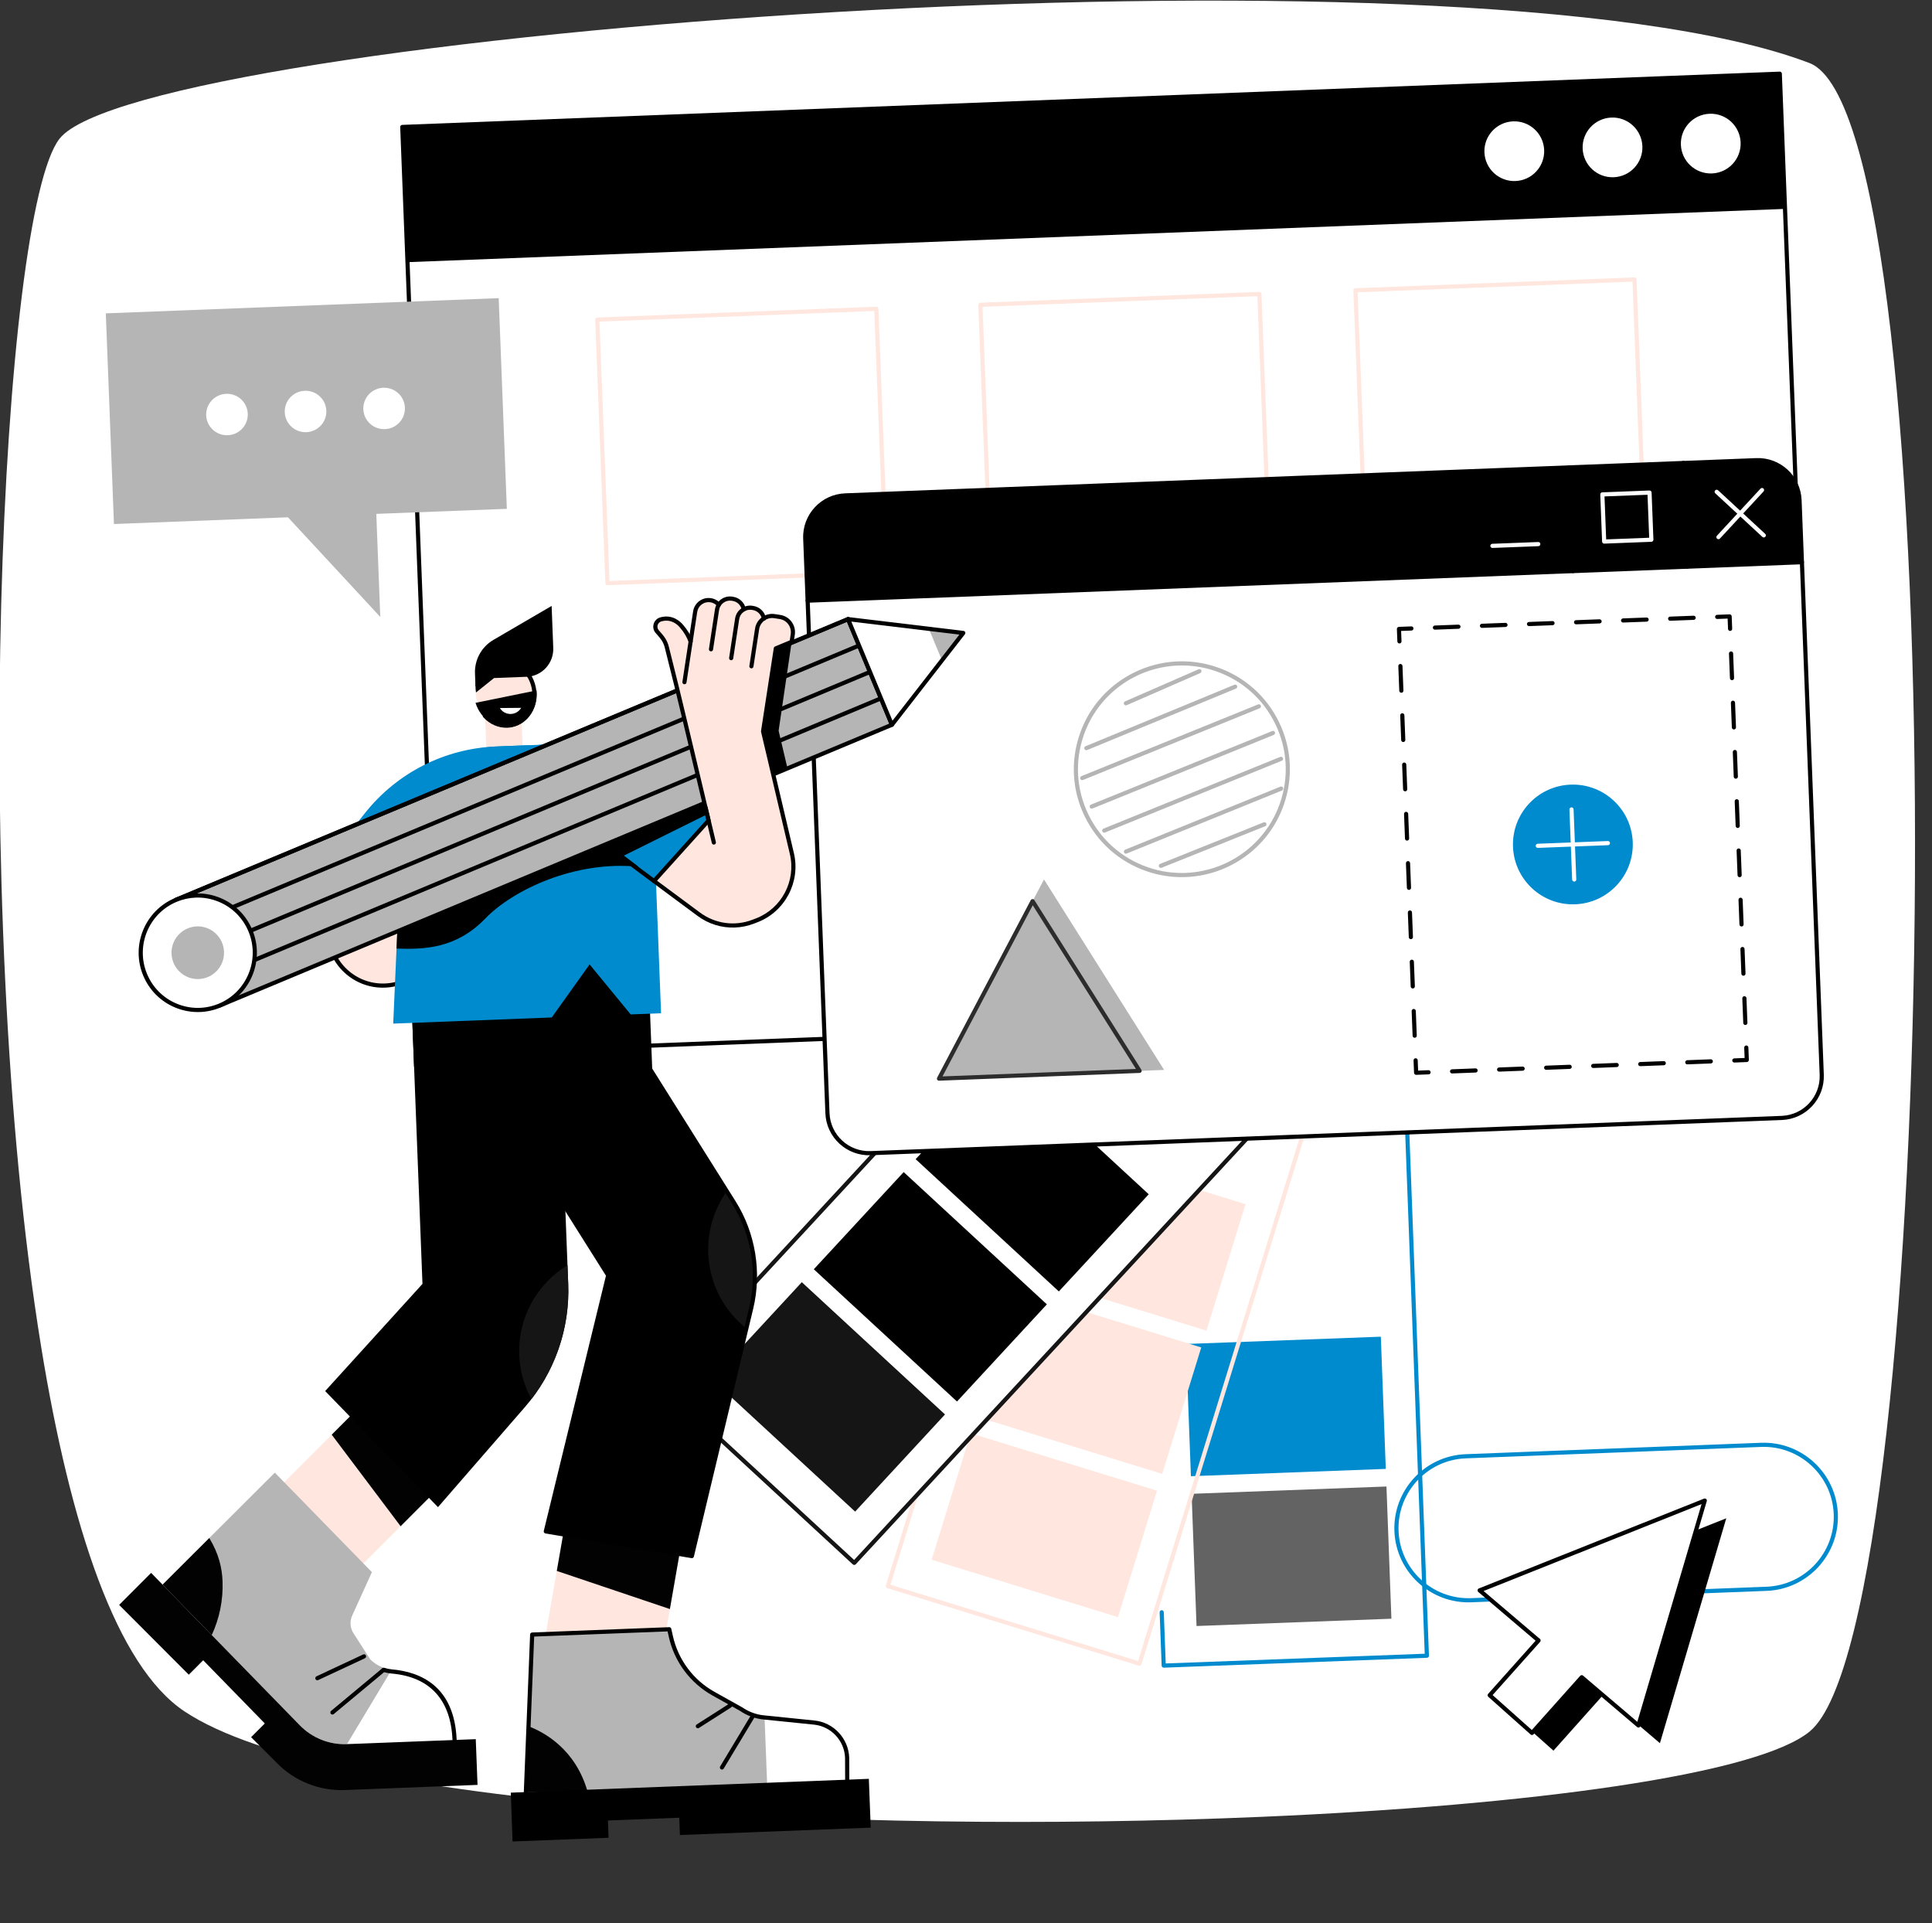 <svg width="427" height="425" viewBox="0 0 427 425" fill="none" xmlns="http://www.w3.org/2000/svg">
<rect x="0" y="0" width="427" height="425" fill="#333333" stroke="none"/>
<g clip-path="url(#clip0_2445_16366)">
<path d="M400.041 382.57C388.531 392.16 338.441 398.94 278.761 401.49C187.021 405.42 72.601 399.37 40.791 378.2C25.731 368.19 15.551 337.25 9.101 297.66C-6.929 199.16 0.221 47.13 13.161 30.65C31.311 7.56 323.301 -15.31 399.911 13.93C432.741 26.46 429.231 358.23 400.031 382.57H400.041Z" fill="white"/>
<path d="M373.314 247.44L375.204 241.883L377.358 247.44C377.358 247.44 381.657 248.14 381.712 248.531C381.757 248.913 377.595 250.095 377.595 250.095C377.595 250.095 375.85 255.488 375.204 254.27C374.568 253.051 373.95 250.35 373.95 250.35C373.95 250.35 368.533 249.268 368.533 248.731C368.533 248.158 373.314 247.449 373.314 247.449V247.44Z" fill="white"/>
<path d="M304.094 233.142L305.566 228.822L307.238 233.142C307.238 233.142 310.574 233.688 310.619 233.988C310.656 234.279 307.429 235.198 307.429 235.198C307.429 235.198 306.075 239.381 305.575 238.435C305.075 237.49 304.594 235.389 304.594 235.389C304.594 235.389 300.395 234.543 300.395 234.134C300.395 233.688 304.103 233.142 304.103 233.142H304.094Z" fill="white"/>
<g clip-path="url(#clip1_2445_16366)">
<path d="M309.72 215.571C309.467 215.581 309.253 215.383 309.243 215.13L308.968 207.797L293.434 208.379C293.18 208.389 292.967 208.191 292.959 207.938C292.949 207.685 293.147 207.473 293.4 207.464L309.392 206.864C309.514 206.859 309.633 206.903 309.721 206.987C309.81 207.068 309.862 207.185 309.866 207.305L310.159 215.097C310.169 215.35 309.971 215.561 309.718 215.571L309.72 215.571Z" fill="#955B50"/>
<path d="M315.376 366.345L257.215 368.527C256.962 368.537 256.748 368.339 256.74 368.086L256.297 356.302C256.287 356.049 256.485 355.837 256.739 355.828C256.992 355.818 257.205 356.015 257.215 356.268L257.641 367.594L314.884 365.446L310.485 248.212C310.475 247.959 310.673 247.747 310.926 247.738C311.18 247.728 311.393 247.925 311.403 248.178L315.818 365.871C315.827 366.124 315.63 366.335 315.376 366.345Z" fill="#008BCE"/>
<path d="M264.452 359.322L307.521 357.71L306.428 328.493L263.359 330.106L264.452 359.322Z" fill="#636363"/>
<path d="M263.208 326.215L306.277 324.603L305.184 295.386L262.115 296.998L263.208 326.215Z" fill="#008BCE"/>
<path d="M261.964 293.11L305.033 291.498L303.94 262.281L260.87 263.894L261.964 293.11Z" fill="white"/>
<path d="M295.168 227.87C295.118 227.872 295.066 227.865 295.015 227.851C294.773 227.777 294.637 227.52 294.712 227.279L298.097 216.319L282.173 211.411C281.931 211.337 281.795 211.081 281.87 210.839C281.944 210.597 282.201 210.46 282.443 210.536L298.805 215.579C298.92 215.614 299.019 215.695 299.075 215.803C299.132 215.911 299.145 216.035 299.108 216.153L295.588 227.55C295.529 227.742 295.357 227.867 295.168 227.874L295.168 227.87Z" fill="#955B50"/>
<path d="M241.155 205.55C241.105 205.552 241.053 205.545 241.002 205.531C240.76 205.457 240.623 205.2 240.699 204.958L242.618 198.746C242.692 198.504 242.948 198.367 243.191 198.443L245.885 199.274C246.127 199.348 246.264 199.604 246.188 199.846C246.112 200.088 245.855 200.225 245.615 200.149L243.359 199.455L241.575 205.228C241.516 205.419 241.344 205.544 241.155 205.552L241.155 205.55Z" fill="#955B50"/>
<path d="M251.859 368.103C251.809 368.105 251.757 368.098 251.706 368.084L196.091 350.947C195.975 350.912 195.878 350.831 195.82 350.723C195.762 350.615 195.751 350.491 195.788 350.373L203.108 326.67C203.181 326.428 203.438 326.292 203.68 326.368C203.922 326.441 204.057 326.698 203.983 326.94L196.798 350.205L251.536 367.072L290.918 239.555C290.991 239.313 291.248 239.177 291.49 239.253C291.732 239.326 291.869 239.583 291.793 239.825L252.277 367.779C252.218 367.97 252.046 368.096 251.857 368.103L251.859 368.103Z" fill="#FFE6DE"/>
<path d="M205.906 344.672L247.092 357.358L255.715 329.419L214.529 316.732L205.906 344.672Z" fill="#FFE6DE"/>
<path d="M215.686 313.015L256.871 325.702L265.494 297.763L224.308 285.076L215.686 313.015Z" fill="#FFE6DE"/>
<path d="M225.465 281.361L266.65 294.048L275.273 266.108L234.088 253.422L225.465 281.361Z" fill="#FFE6DE"/>
<path d="M188.797 345.37L296.626 228.849L253.891 189.383L146.061 305.903L188.797 345.37Z" fill="white"/>
<path d="M188.814 345.826C188.698 345.83 188.578 345.789 188.485 345.706L145.75 306.239C145.661 306.158 145.607 306.041 145.602 305.921C145.598 305.8 145.641 305.68 145.725 305.592L227.712 216.996C227.884 216.81 228.175 216.799 228.36 216.971C228.546 217.142 228.557 217.433 228.385 217.618L146.709 305.878L188.772 344.722L285.505 240.193C285.676 240.008 285.967 239.996 286.153 240.168C286.338 240.339 286.349 240.63 286.178 240.815L189.135 345.681C189.049 345.773 188.933 345.823 188.816 345.828L188.814 345.826Z" fill="#151515"/>
<path d="M177.211 283.341L157.348 304.814L188.996 334.041L208.86 312.568L177.211 283.341Z" fill="#151515"/>
<path d="M199.725 259.011L179.861 280.484L211.51 309.711L231.373 288.238L199.725 259.011Z" fill="black"/>
<path d="M222.237 234.686L202.373 256.159L234.021 285.386L253.885 263.913L222.237 234.686Z" fill="black"/>
<path d="M363.516 120.463L301.847 122.847C301.594 122.857 301.38 122.659 301.371 122.406L299.119 64.168C299.11 63.915 299.307 63.702 299.561 63.692L361.229 61.308C361.482 61.298 361.696 61.496 361.706 61.749L363.957 119.987C363.967 120.24 363.769 120.453 363.516 120.463ZM302.269 121.912L363.021 119.564L360.805 62.243L300.053 64.592L302.269 121.914L302.269 121.912Z" fill="#FFE6DE"/>
<path d="M280.611 123.668L218.943 126.052C218.69 126.062 218.476 125.864 218.466 125.611L216.215 67.374C216.205 67.121 216.403 66.907 216.656 66.897L278.325 64.513C278.578 64.504 278.791 64.701 278.801 64.954L281.053 123.192C281.062 123.445 280.865 123.658 280.611 123.668ZM219.364 125.117L280.117 122.769L277.901 65.448L217.149 67.797L219.364 125.119L219.364 125.117Z" fill="#FFE6DE"/>
<path d="M195.949 126.941L134.281 129.325C134.028 129.334 133.814 129.137 133.804 128.884L131.553 70.646C131.543 70.393 131.741 70.18 131.994 70.17L193.662 67.786C193.916 67.776 194.129 67.974 194.139 68.227L196.39 126.464C196.4 126.718 196.203 126.931 195.949 126.941ZM134.702 128.39L195.455 126.041L193.239 68.721L132.486 71.069L134.702 128.392L134.702 128.39Z" fill="#FFE6DE"/>
<path d="M393.36 16.288L88.91 28.057L90.065 57.932L394.515 46.163L393.36 16.288Z" fill="black"/>
<path d="M378.356 38.328C382.002 38.187 384.844 35.12 384.703 31.478C384.562 27.836 381.492 24.998 377.846 25.139C374.2 25.28 371.358 28.347 371.499 31.989C371.64 35.631 374.71 38.469 378.356 38.328Z" fill="white"/>
<path d="M356.645 39.168C360.291 39.027 363.133 35.96 362.992 32.318C362.851 28.676 359.781 25.838 356.135 25.979C352.489 26.12 349.647 29.187 349.788 32.829C349.929 36.471 352.999 39.309 356.645 39.168Z" fill="white"/>
<path d="M334.936 40.006C338.582 39.865 341.424 36.799 341.283 33.157C341.142 29.515 338.072 26.677 334.426 26.818C330.78 26.959 327.938 30.026 328.079 33.667C328.22 37.309 331.29 40.147 334.936 40.006Z" fill="white"/>
<path d="M401.296 221.563L96.846 233.332C96.592 233.342 96.379 233.144 96.369 232.891L88.451 28.075C88.442 27.822 88.639 27.608 88.892 27.599L393.343 15.829C393.596 15.819 393.809 16.017 393.819 16.27L401.737 221.089C401.747 221.342 401.549 221.555 401.296 221.565L401.296 221.563ZM97.267 232.399L400.801 220.666L392.919 16.762L89.385 28.496L97.267 232.397L97.267 232.399Z" fill="black"/>
<path d="M390.452 351.557L325.193 354.079C316.161 354.429 308.532 347.371 308.183 338.349C307.835 329.328 314.898 321.702 323.928 321.353L389.187 318.831C398.219 318.481 405.848 325.539 406.196 334.56C406.545 343.582 399.482 351.208 390.452 351.557ZM323.963 322.268C315.438 322.598 308.77 329.796 309.099 338.314C309.428 346.832 316.633 353.494 325.158 353.164L390.417 350.642C398.942 350.312 405.61 343.114 405.281 334.596C404.951 326.078 397.747 319.416 389.222 319.746L323.963 322.268Z" fill="#008BCE"/>
<path d="M366.867 385.211L381.53 335.514L331.768 355.355L366.867 385.211Z" fill="black"/>
<path d="M344.804 366.417L333.988 378.535L343.336 386.865L354.152 374.747L344.804 366.417Z" fill="black"/>
<path d="M362.117 381.299L376.782 331.6L327.02 351.443L362.117 381.299Z" fill="white"/>
<path d="M362.135 381.757C362.021 381.761 361.909 381.724 361.821 381.648L326.722 351.793C326.599 351.69 326.541 351.528 326.566 351.371C326.593 351.212 326.698 351.079 326.848 351.019L376.612 331.176C376.774 331.112 376.961 331.144 377.09 331.264C377.219 331.381 377.27 331.564 377.22 331.733L362.555 381.431C362.511 381.58 362.395 381.697 362.247 381.74C362.21 381.752 362.172 381.757 362.133 381.759L362.135 381.757ZM327.895 351.588L361.876 380.493L376.074 332.377L327.893 351.588L327.895 351.588Z" fill="black"/>
<path d="M340.811 361.668L329.24 374.627L338.587 382.958L350.158 369.999L340.811 361.668Z" fill="white"/>
<path d="M338.606 383.407C338.492 383.411 338.376 383.374 338.283 383.29L328.935 374.961C328.844 374.88 328.79 374.767 328.783 374.645C328.777 374.523 328.818 374.405 328.9 374.314L339.702 362.216C339.872 362.029 340.16 362.011 340.35 362.178C340.539 362.346 340.555 362.636 340.387 362.825L329.889 374.582L338.553 382.301L349.242 370.33C349.412 370.142 349.702 370.125 349.89 370.292C350.079 370.46 350.095 370.75 349.927 370.939L338.933 383.253C338.847 383.35 338.729 383.4 338.608 383.405L338.606 383.407Z" fill="black"/>
<path d="M385.956 101.775L189.025 109.388C182.723 109.632 177.813 114.933 178.056 121.229L182.794 243.786C183.037 250.082 188.343 254.988 194.644 254.745L391.576 247.132C397.877 246.888 402.788 241.587 402.544 235.291L397.807 112.734C397.563 106.438 392.258 101.532 385.956 101.775Z" fill="white"/>
<path d="M187.6 109.443L387.383 101.72C392.893 101.507 397.539 105.804 397.752 111.308L398.251 124.237L178.501 132.732L178.001 119.803C177.788 114.299 182.089 109.656 187.598 109.443L187.6 109.443Z" fill="black"/>
<path d="M393.813 247.503L192.443 255.287C187.123 255.493 182.628 251.336 182.422 246.02L177.513 119.031C177.308 113.715 181.469 109.223 186.789 109.018L388.159 101.233C393.479 101.028 397.974 105.184 398.18 110.501L403.089 237.49C403.294 242.806 399.134 247.297 393.813 247.503ZM186.824 109.933C182.009 110.119 178.243 114.184 178.429 118.995L183.338 245.985C183.524 250.796 187.592 254.558 192.408 254.372L393.778 246.588C398.594 246.402 402.359 242.337 402.173 237.525L397.264 110.536C397.078 105.724 393.01 101.962 388.194 102.148L186.824 109.933Z" fill="black"/>
<path d="M398.271 124.696L178.518 133.191C178.264 133.201 178.051 133.004 178.041 132.751C178.031 132.497 178.229 132.284 178.482 132.274L398.233 123.779C398.487 123.77 398.7 123.967 398.71 124.22C398.72 124.473 398.522 124.687 398.269 124.696L398.271 124.696Z" fill="black"/>
<path d="M372.919 125.677C372.665 125.687 372.452 125.489 372.442 125.236L371.557 102.333C371.547 102.079 371.745 101.866 371.998 101.856C372.251 101.846 372.465 102.044 372.475 102.297L373.36 125.2C373.37 125.454 373.172 125.667 372.919 125.677Z" fill="black"/>
<path d="M347.663 126.652C347.41 126.662 347.196 126.465 347.186 126.211L346.301 103.308C346.291 103.055 346.489 102.842 346.742 102.832C346.996 102.822 347.209 103.02 347.219 103.273L348.104 126.176C348.114 126.429 347.916 126.643 347.663 126.652Z" fill="black"/>
<path d="M340.004 120.694L329.862 121.086C329.608 121.096 329.395 120.898 329.385 120.645C329.375 120.392 329.573 120.179 329.826 120.169L339.969 119.777C340.222 119.767 340.436 119.964 340.446 120.218C340.455 120.471 340.258 120.684 340.004 120.694Z" fill="white"/>
<path d="M389.84 118.768C389.724 118.773 389.604 118.731 389.511 118.646L379.1 109.015C378.914 108.844 378.903 108.553 379.075 108.368C379.246 108.183 379.537 108.171 379.723 108.343L390.134 117.973C390.32 118.145 390.331 118.435 390.159 118.621C390.073 118.713 389.957 118.764 389.84 118.768Z" fill="white"/>
<path d="M379.816 119.156C379.7 119.16 379.58 119.119 379.487 119.033C379.301 118.862 379.29 118.571 379.462 118.386L389.099 107.98C389.271 107.795 389.561 107.784 389.747 107.955C389.932 108.127 389.944 108.417 389.772 108.603L380.135 119.008C380.049 119.101 379.932 119.151 379.816 119.156Z" fill="white"/>
<path d="M364.988 119.728L354.563 120.131C354.31 120.141 354.096 119.943 354.086 119.69L353.684 109.274C353.674 109.021 353.872 108.807 354.125 108.798L364.55 108.395C364.803 108.385 365.017 108.582 365.027 108.836L365.429 119.252C365.439 119.505 365.242 119.718 364.988 119.728ZM354.987 119.198L364.494 118.831L364.127 109.332L354.619 109.699L354.987 119.198Z" fill="white"/>
<path d="M309.315 142.194C309.062 142.203 308.849 142.006 308.839 141.753L308.733 139.005C308.728 138.883 308.771 138.765 308.855 138.677C308.939 138.588 309.053 138.534 309.174 138.529L311.923 138.423C312.177 138.417 312.39 138.613 312.398 138.866C312.408 139.119 312.21 139.33 311.957 139.34L309.666 139.429L309.755 141.715C309.764 141.968 309.567 142.182 309.313 142.192L309.315 142.194Z" fill="black"/>
<path d="M312.683 229.327C312.43 229.337 312.217 229.14 312.207 228.887L311.996 223.44C311.986 223.187 312.184 222.973 312.437 222.963C312.691 222.954 312.904 223.151 312.914 223.404L313.125 228.851C313.134 229.104 312.937 229.318 312.683 229.327ZM312.262 218.436C312.009 218.446 311.796 218.248 311.786 217.995L311.575 212.548C311.565 212.295 311.763 212.082 312.016 212.072C312.27 212.062 312.483 212.26 312.493 212.513L312.704 217.96C312.713 218.213 312.516 218.426 312.262 218.436ZM311.841 207.544C311.588 207.554 311.374 207.357 311.365 207.104L311.154 201.659C311.144 201.406 311.342 201.192 311.595 201.183C311.849 201.173 312.062 201.37 312.072 201.624L312.283 207.068C312.292 207.321 312.095 207.535 311.841 207.544ZM311.42 196.653C311.167 196.663 310.953 196.465 310.944 196.212L310.733 190.765C310.723 190.512 310.921 190.299 311.174 190.289C311.428 190.279 311.641 190.477 311.651 190.73L311.862 196.177C311.871 196.43 311.674 196.643 311.42 196.653ZM310.999 185.762C310.746 185.771 310.532 185.574 310.523 185.321L310.312 179.874C310.302 179.621 310.5 179.408 310.753 179.398C311.007 179.388 311.22 179.585 311.23 179.839L311.441 185.285C311.45 185.538 311.253 185.752 310.999 185.762ZM310.578 174.87C310.325 174.88 310.111 174.683 310.102 174.429L309.891 168.983C309.881 168.729 310.079 168.516 310.332 168.506C310.586 168.497 310.799 168.694 310.809 168.947L311.02 174.394C311.029 174.647 310.832 174.86 310.578 174.87ZM310.157 163.979C309.904 163.989 309.69 163.791 309.681 163.538L309.47 158.091C309.46 157.838 309.658 157.625 309.911 157.615C310.165 157.605 310.378 157.803 310.388 158.056L310.598 163.502C310.608 163.756 310.411 163.969 310.157 163.979ZM309.736 153.087C309.483 153.097 309.269 152.9 309.26 152.647L309.049 147.2C309.039 146.947 309.237 146.733 309.49 146.723C309.744 146.714 309.957 146.911 309.967 147.164L310.177 152.611C310.187 152.864 309.99 153.078 309.736 153.087Z" fill="black"/>
<path d="M315.751 237.414L313.001 237.521C312.748 237.53 312.534 237.333 312.524 237.08L312.418 234.333C312.408 234.079 312.606 233.866 312.859 233.856C313.113 233.846 313.326 234.044 313.336 234.297L313.425 236.586L315.715 236.497C315.968 236.487 316.182 236.685 316.192 236.938C316.202 237.191 316.004 237.405 315.751 237.414Z" fill="black"/>
<path d="M378.132 235.003L372.934 235.204C372.681 235.214 372.467 235.017 372.458 234.763C372.448 234.51 372.645 234.297 372.899 234.287L378.097 234.086C378.35 234.076 378.564 234.274 378.573 234.527C378.583 234.78 378.386 234.993 378.132 235.003ZM367.736 235.405L362.538 235.606C362.285 235.616 362.071 235.418 362.061 235.165C362.052 234.912 362.249 234.699 362.503 234.689L367.701 234.488C367.954 234.478 368.168 234.676 368.177 234.929C368.187 235.182 367.99 235.395 367.736 235.405ZM357.338 235.807L352.14 236.008C351.887 236.018 351.673 235.82 351.663 235.567C351.653 235.314 351.851 235.101 352.105 235.091L357.303 234.89C357.556 234.88 357.769 235.078 357.779 235.331C357.789 235.584 357.591 235.797 357.338 235.807ZM346.94 236.209L341.742 236.41C341.488 236.42 341.275 236.222 341.265 235.969C341.255 235.716 341.453 235.503 341.706 235.493L346.904 235.292C347.158 235.282 347.371 235.48 347.381 235.733C347.391 235.986 347.193 236.199 346.94 236.209ZM336.544 236.611L331.346 236.812C331.092 236.822 330.879 236.624 330.869 236.371C330.859 236.118 331.057 235.905 331.31 235.895L336.508 235.694C336.762 235.684 336.975 235.882 336.985 236.135C336.995 236.388 336.797 236.601 336.544 236.611ZM326.146 237.013L320.948 237.214C320.694 237.224 320.481 237.026 320.471 236.773C320.461 236.52 320.659 236.307 320.912 236.297L326.11 236.096C326.363 236.086 326.577 236.283 326.587 236.537C326.597 236.79 326.399 237.003 326.146 237.013Z" fill="black"/>
<path d="M386.081 234.696L383.331 234.802C383.078 234.812 382.864 234.614 382.854 234.361C382.845 234.108 383.042 233.895 383.296 233.885L385.586 233.796L385.498 231.508C385.488 231.254 385.686 231.041 385.939 231.031C386.192 231.021 386.406 231.219 386.416 231.472L386.522 234.219C386.532 234.472 386.334 234.686 386.081 234.696Z" fill="black"/>
<path d="M385.764 226.506C385.51 226.516 385.297 226.318 385.287 226.065L385.076 220.623C385.067 220.369 385.264 220.156 385.518 220.146C385.771 220.137 385.985 220.334 385.994 220.587L386.205 226.03C386.215 226.283 386.017 226.496 385.764 226.506ZM385.343 215.621C385.089 215.631 384.876 215.433 384.866 215.18L384.656 209.737C384.646 209.484 384.844 209.271 385.097 209.261C385.35 209.251 385.564 209.449 385.574 209.702L385.784 215.145C385.794 215.398 385.596 215.611 385.343 215.621ZM384.922 204.736C384.669 204.745 384.455 204.548 384.445 204.295L384.235 198.852C384.225 198.599 384.423 198.386 384.676 198.376C384.929 198.366 385.143 198.564 385.153 198.817L385.363 204.259C385.373 204.513 385.175 204.726 384.922 204.736ZM384.501 193.85C384.248 193.86 384.034 193.663 384.024 193.41L383.814 187.967C383.804 187.714 384.002 187.501 384.255 187.491C384.509 187.481 384.722 187.678 384.732 187.932L384.942 193.374C384.952 193.627 384.755 193.841 384.501 193.85ZM384.08 182.965C383.827 182.975 383.613 182.778 383.604 182.524L383.393 177.082C383.384 176.829 383.581 176.615 383.835 176.606C384.088 176.596 384.301 176.793 384.311 177.046L384.522 182.489C384.531 182.742 384.334 182.955 384.08 182.965ZM383.66 172.082C383.406 172.092 383.193 171.894 383.183 171.641L382.973 166.199C382.963 165.946 383.16 165.732 383.414 165.722C383.667 165.713 383.881 165.91 383.89 166.163L384.101 171.606C384.111 171.859 383.913 172.072 383.66 172.082ZM383.239 161.197C382.986 161.207 382.772 161.009 382.762 160.756L382.552 155.313C382.542 155.06 382.74 154.847 382.993 154.837C383.246 154.827 383.46 155.025 383.47 155.278L383.68 160.721C383.69 160.974 383.492 161.187 383.239 161.197ZM382.818 150.312C382.565 150.322 382.351 150.124 382.341 149.871L382.131 144.428C382.121 144.175 382.319 143.962 382.572 143.952C382.826 143.942 383.039 144.14 383.049 144.393L383.259 149.835C383.269 150.089 383.071 150.302 382.818 150.312Z" fill="black"/>
<path d="M382.397 139.426C382.144 139.436 381.93 139.239 381.92 138.985L381.832 136.695L379.539 136.783C379.286 136.793 379.074 136.593 379.065 136.34C379.055 136.087 379.252 135.876 379.506 135.866L382.255 135.76C382.509 135.752 382.72 135.95 382.73 136.203L382.836 138.95C382.846 139.203 382.648 139.416 382.395 139.426L382.397 139.426Z" fill="black"/>
<path d="M374.343 136.98L369.145 137.177C368.891 137.187 368.68 136.99 368.67 136.736C368.66 136.483 368.858 136.272 369.111 136.262L374.309 136.065C374.563 136.056 374.774 136.253 374.784 136.506C374.794 136.759 374.596 136.971 374.343 136.98ZM363.944 137.374L358.746 137.571C358.493 137.581 358.281 137.383 358.271 137.13C358.262 136.877 358.459 136.666 358.713 136.656L363.911 136.459C364.164 136.449 364.376 136.647 364.386 136.9C364.395 137.153 364.198 137.364 363.944 137.374ZM353.548 137.768L348.35 137.965C348.096 137.974 347.885 137.777 347.875 137.524C347.865 137.27 348.063 137.059 348.316 137.049L353.515 136.853C353.768 136.843 353.979 137.04 353.989 137.293C353.999 137.547 353.801 137.758 353.548 137.768ZM343.149 138.161L337.951 138.358C337.698 138.368 337.486 138.17 337.477 137.917C337.467 137.664 337.665 137.453 337.918 137.443L343.116 137.246C343.369 137.236 343.581 137.434 343.591 137.687C343.6 137.94 343.403 138.152 343.149 138.161ZM332.753 138.555L327.555 138.752C327.301 138.762 327.09 138.564 327.08 138.311C327.07 138.058 327.268 137.846 327.521 137.837L332.72 137.64C332.973 137.63 333.185 137.828 333.194 138.081C333.204 138.334 333.006 138.545 332.753 138.555ZM322.355 138.949L317.156 139.145C316.903 139.155 316.691 138.958 316.682 138.705C316.672 138.451 316.87 138.24 317.123 138.23L322.321 138.034C322.575 138.024 322.786 138.221 322.796 138.474C322.806 138.728 322.608 138.939 322.355 138.949Z" fill="black"/>
<path d="M348.138 199.834C355.446 199.551 361.142 193.403 360.86 186.101C360.577 178.799 354.424 173.108 347.116 173.391C339.807 173.673 334.112 179.822 334.394 187.124C334.676 194.426 340.83 200.117 348.138 199.834Z" fill="#008BCE"/>
<path d="M347.943 194.817C347.689 194.826 347.476 194.629 347.466 194.376L346.867 178.886C346.858 178.633 347.055 178.42 347.309 178.41C347.562 178.4 347.775 178.598 347.785 178.851L348.384 194.34C348.394 194.593 348.196 194.807 347.943 194.817Z" fill="white"/>
<path d="M355.394 186.772L339.893 187.371C339.639 187.381 339.426 187.183 339.416 186.93C339.406 186.677 339.604 186.464 339.857 186.454L355.358 185.855C355.611 185.845 355.825 186.042 355.835 186.296C355.845 186.549 355.647 186.762 355.394 186.772Z" fill="white"/>
<path d="M245.016 212.924C244.459 211.744 243.721 210.682 242.845 209.764L244.732 206.863L240.079 203.836L238.192 206.738C236.998 206.308 235.729 206.066 234.423 206.035L233.706 202.651L228.276 203.8L228.994 207.185C227.813 207.741 226.752 208.479 225.835 209.354L222.934 207.467L219.908 212.118L222.81 214.005C222.382 215.198 222.138 216.468 222.109 217.772L218.724 218.489L219.74 223.795L223.261 223.204C223.818 224.383 224.556 225.446 225.432 226.363L223.545 229.265L228.201 232.291L230.087 229.39C231.281 229.82 232.551 230.062 233.856 230.092L234.573 233.477L240.003 232.327L239.286 228.943C240.466 228.386 241.528 227.649 242.444 226.774L245.346 228.661L248.371 224.01L245.469 222.123C245.897 220.93 246.142 219.659 246.17 218.355L249.556 217.638L248.403 212.209L245.018 212.926L245.016 212.924ZM240.984 216.613C241.786 220.393 239.371 224.108 235.59 224.909C231.808 225.71 228.092 223.293 227.291 219.513C226.489 215.733 228.904 212.017 232.685 211.217C236.467 210.416 240.183 212.832 240.984 216.613Z" fill="white"/>
<path d="M257.284 236.434L207.528 238.358L228.216 199.135L229.713 196.294L230.742 194.345L257.284 236.434Z" fill="#B5B5B5"/>
<path d="M251.888 237.1L207.546 238.815C207.382 238.821 207.227 238.74 207.14 238.602C207.054 238.464 207.047 238.289 207.122 238.143L227.81 198.92C227.963 198.63 228.429 198.612 228.604 198.89L252.258 236.398C252.344 236.536 252.351 236.711 252.276 236.857C252.2 237.001 252.052 237.094 251.888 237.1ZM208.306 237.869L251.059 236.216L228.251 200.05L208.306 237.869Z" fill="#2C2C2C"/>
<path d="M262.1 193.816C259.211 193.928 256.257 193.514 253.364 192.508C247.343 190.416 242.497 186.108 239.719 180.374C236.942 174.64 236.567 168.171 238.662 162.155C242.986 149.738 256.618 143.147 269.048 147.465C275.069 149.557 279.915 153.867 282.692 159.599C285.47 165.333 285.845 171.802 283.75 177.818C280.433 187.347 271.632 193.446 262.1 193.814L262.1 193.816ZM260.347 147.074C251.181 147.428 242.72 153.291 239.528 162.456C237.514 168.24 237.875 174.463 240.546 179.974C243.216 185.486 247.877 189.63 253.666 191.642C265.621 195.796 278.726 189.458 282.884 177.517C284.898 171.733 284.537 165.51 281.866 159.999C279.196 154.485 274.535 150.343 268.746 148.331C265.968 147.366 263.124 146.966 260.347 147.074Z" fill="#B5B5B5"/>
<path d="M248.851 155.873C248.668 155.88 248.491 155.776 248.414 155.599C248.311 155.366 248.417 155.096 248.65 154.995L264.902 147.898C265.133 147.797 265.406 147.901 265.506 148.134C265.609 148.367 265.503 148.637 265.269 148.738L249.018 155.835C248.964 155.858 248.907 155.87 248.851 155.873Z" fill="#B5B5B5"/>
<path d="M240.115 165.784C239.928 165.791 239.75 165.683 239.674 165.501C239.578 165.268 239.688 165 239.923 164.904L272.817 151.318C273.05 151.221 273.319 151.331 273.415 151.567C273.511 151.8 273.401 152.068 273.166 152.164L240.272 165.751C240.221 165.771 240.167 165.784 240.115 165.786L240.115 165.784Z" fill="#B5B5B5"/>
<path d="M239.21 172.393C239.023 172.4 238.842 172.291 238.766 172.107C238.672 171.874 238.784 171.605 239.02 171.509L278.063 155.663C278.299 155.567 278.565 155.681 278.662 155.916C278.756 156.15 278.644 156.418 278.408 156.514L239.365 172.36C239.313 172.381 239.262 172.391 239.21 172.393Z" fill="#B5B5B5"/>
<path d="M241.308 178.692C241.121 178.699 240.94 178.59 240.865 178.406C240.77 178.173 240.883 177.904 241.118 177.808L281.173 161.551C281.407 161.455 281.675 161.569 281.772 161.804C281.866 162.038 281.754 162.306 281.518 162.402L241.463 178.659C241.412 178.68 241.36 178.69 241.308 178.692Z" fill="#B5B5B5"/>
<path d="M244.07 184.001C243.883 184.008 243.702 183.899 243.626 183.715C243.532 183.481 243.644 183.213 243.879 183.117L282.948 167.262C283.181 167.165 283.45 167.28 283.546 167.515C283.64 167.748 283.528 168.017 283.293 168.113L244.224 183.968C244.173 183.989 244.122 183.999 244.07 184.001Z" fill="#B5B5B5"/>
<path d="M248.862 188.649C248.675 188.656 248.494 188.547 248.418 188.363C248.324 188.129 248.436 187.861 248.672 187.765L282.987 173.837C283.22 173.74 283.489 173.855 283.585 174.09C283.68 174.323 283.567 174.592 283.332 174.688L249.016 188.616C248.965 188.636 248.914 188.647 248.862 188.649Z" fill="#B5B5B5"/>
<path d="M256.586 191.787C256.397 191.795 256.216 191.685 256.142 191.499C256.048 191.264 256.162 190.998 256.398 190.903L279.289 181.727C279.523 181.631 279.791 181.747 279.886 181.982C279.98 182.218 279.865 182.484 279.63 182.578L256.738 191.755C256.689 191.775 256.636 191.786 256.586 191.787Z" fill="#B5B5B5"/>
<path d="M143.807 379.92L118.126 375.406L125.768 331.629L151.447 336.141L143.807 379.92Z" fill="#FFE6DE"/>
<path d="M148.054 355.573L151.446 336.141L125.767 331.629L123.058 347.149L148.054 355.573Z" fill="#020202"/>
<path d="M116.152 397.907L187.257 395.158L187.23 388.416C187.074 384.378 183.978 381.071 179.969 380.663L168.766 379.519C166.987 379.336 165.283 378.71 163.81 377.692L157.678 374.266C152.882 371.588 149.457 366.982 148.266 361.609L147.918 360.041L117.621 361.212L116.152 397.907Z" fill="#B5B5B5"/>
<path d="M179.97 380.662L168.98 379.539L169.611 395.838L187.256 395.156L187.229 388.413C187.073 384.376 183.977 381.071 179.968 380.66L179.97 380.662Z" fill="white"/>
<path d="M129.846 395.852C127.161 386.54 120.33 382.814 116.82 381.477L116.082 396.062C115.685 396.077 129.848 395.854 129.848 395.854L129.846 395.852Z" fill="#020202"/>
<path d="M159.58 391.038C159.495 391.041 159.407 391.02 159.326 390.973C159.109 390.842 159.039 390.56 159.168 390.343L165.907 379.146C166.038 378.929 166.32 378.86 166.535 378.989C166.752 379.119 166.821 379.401 166.692 379.618L159.954 390.816C159.872 390.954 159.727 391.032 159.578 391.038L159.58 391.038Z" fill="black"/>
<path d="M154.25 381.916C154.093 381.922 153.936 381.847 153.845 381.705C153.708 381.492 153.772 381.209 153.985 381.072L161.13 376.513C161.343 376.376 161.626 376.44 161.763 376.653C161.9 376.866 161.836 377.149 161.623 377.286L154.478 381.845C154.407 381.889 154.329 381.913 154.25 381.916Z" fill="black"/>
<path d="M187.275 395.614L116.17 398.363C116.041 398.368 115.918 398.318 115.828 398.228C115.737 398.138 115.688 398.013 115.694 397.886L117.162 361.192C117.171 360.952 117.364 360.762 117.603 360.753L147.9 359.581C148.122 359.573 148.317 359.723 148.365 359.94L148.713 361.508C149.876 366.749 153.224 371.252 157.901 373.864L164.033 377.29C165.476 378.282 167.115 378.888 168.813 379.061L180.015 380.205C184.225 380.635 187.524 384.156 187.688 388.397L187.717 395.156C187.718 395.404 187.522 395.606 187.275 395.616L187.275 395.614ZM116.629 397.428L186.795 394.716L186.77 388.416C186.624 384.646 183.68 381.502 179.922 381.117L168.719 379.973C166.869 379.785 165.08 379.124 163.548 378.068L157.451 374.665C152.547 371.926 149.035 367.201 147.816 361.706L147.551 360.511L118.06 361.651L116.629 397.426L116.629 397.428Z" fill="black"/>
<path d="M112.896 396.147L113.284 406.938L134.506 406.118L134.359 402.296L150.125 401.686L150.273 405.508L192.445 403.878L192.028 393.09L112.896 396.147Z" fill="black"/>
<path d="M72.811 353.004L55.131 335.235L83.863 306.484L101.543 324.256L72.811 353.004Z" fill="#FFE6DE"/>
<path d="M88.54 337.266L101.543 324.255L83.864 306.483L73.316 317.04L88.54 337.266Z" fill="#020202"/>
<path d="M86.726 368.973C84.879 368.814 83.149 368.008 81.83 366.7L78.114 360.906C77.368 359.745 77.264 358.284 77.833 357.027L82.195 347.416L60.742 325.43L35.932 350.179L66.266 381.266C68.997 384.065 72.78 385.575 76.682 385.425L100.53 386.18L100.487 385.084C99.976 371.848 91.227 369.36 86.726 368.971L86.726 368.973Z" fill="#B5B5B5"/>
<path d="M86.725 368.973C86.675 368.969 86.627 368.958 86.579 368.954L76.682 385.427L76.692 385.426L100.522 386.008L100.487 385.086C99.975 371.85 91.227 369.362 86.725 368.973Z" fill="white"/>
<path d="M46.8 361.317C48.476 357.705 49.349 353.654 49.184 349.398C49.073 346.512 48.37 343.362 46.254 339.886L35.935 350.181L46.8 361.317Z" fill="#020202"/>
<path d="M76.683 385.426C72.781 385.577 68.998 384.067 66.267 381.267L33.401 347.581L26.335 354.658L41.723 370.08L44.908 366.89L58.528 380.852L55.497 383.889L61.317 389.721C65.253 393.663 70.648 395.78 76.206 395.565L105.542 394.431L105.151 384.324L76.685 385.424L76.683 385.426Z" fill="#020202"/>
<path d="M100.483 384.963C100.23 384.973 100.016 384.775 100.007 384.522C99.663 375.637 95.01 370.555 86.548 369.823C85.905 369.766 85.27 369.637 84.659 369.436C84.419 369.356 84.288 369.097 84.366 368.858C84.444 368.618 84.703 368.487 84.945 368.565C85.491 368.745 86.057 368.861 86.627 368.909C92.896 369.453 100.465 372.595 100.925 384.487C100.934 384.74 100.737 384.953 100.483 384.963Z" fill="black"/>
<path d="M73.49 378.887C73.353 378.892 73.213 378.835 73.119 378.723C72.958 378.527 72.984 378.24 73.178 378.076L84.464 368.684C84.657 368.52 84.947 368.546 85.109 368.742C85.27 368.937 85.244 369.225 85.05 369.388L73.764 378.781C73.684 378.848 73.587 378.883 73.49 378.887Z" fill="black"/>
<path d="M70.16 371.309C69.981 371.316 69.807 371.216 69.727 371.045C69.621 370.816 69.718 370.542 69.949 370.436L80.262 365.613C80.493 365.504 80.765 365.604 80.871 365.832C80.978 366.061 80.88 366.335 80.65 366.442L70.337 371.264C70.28 371.292 70.22 371.304 70.16 371.307L70.16 371.309Z" fill="black"/>
<path d="M123.296 224.531L91.131 225.774L93.371 283.721L71.866 307.401L96.801 333.053L116.018 310.937C122.547 303.422 125.969 293.691 125.584 283.729L123.296 224.531Z" fill="black"/>
<path d="M125.583 283.729L125.423 279.587C118.768 283.633 114.441 291.082 114.764 299.433C114.9 302.969 115.858 306.276 117.441 309.186C123.037 301.942 125.939 292.935 125.583 283.729Z" fill="#151515"/>
<path d="M143.69 236.273L142.937 216.798L110.064 218.068L110.721 235.044C110.968 241.453 112.898 247.683 116.315 253.106L134.415 281.831L120.628 338.416L152.911 343.867L166.024 289.088C167.939 281.092 166.552 272.661 162.182 265.705L143.69 236.271L143.69 236.273Z" fill="black"/>
<path d="M143.69 236.273L142.937 216.798L110.064 218.068L110.721 235.044C110.968 241.453 112.898 247.683 116.315 253.106L134.415 281.831L120.628 338.416L152.911 343.867L166.024 289.088C167.939 281.092 166.552 272.661 162.182 265.705L143.69 236.271L143.69 236.273Z" fill="black"/>
<path d="M160.637 263.248C157.885 267.111 156.337 271.882 156.534 276.995C156.795 283.751 160.045 289.681 164.955 293.564L166.026 289.09C167.94 281.094 166.554 272.663 162.183 265.707L160.639 263.248L160.637 263.248Z" fill="#151515"/>
<path d="M152.931 344.328C152.9 344.329 152.869 344.326 152.838 344.321L120.554 338.869C120.428 338.849 120.317 338.776 120.246 338.669C120.176 338.562 120.154 338.432 120.185 338.308L133.928 281.91L115.929 253.349C112.473 247.866 110.514 241.541 110.264 235.059L109.608 218.084C109.598 217.83 109.795 217.617 110.049 217.607L142.921 216.336C143.175 216.327 143.388 216.524 143.398 216.777L144.146 236.13L162.572 265.458C166.982 272.478 168.402 281.128 166.472 289.193L153.359 343.972C153.31 344.176 153.133 344.316 152.931 344.323L152.931 344.328ZM121.192 338.046L152.567 343.346L165.58 288.984C167.452 281.157 166.073 272.76 161.794 265.95L143.302 236.516C143.26 236.447 143.236 236.369 143.233 236.29L142.498 217.271L110.541 218.507L111.18 235.023C111.424 241.344 113.335 247.512 116.705 252.86L134.805 281.585C134.872 281.691 134.891 281.817 134.863 281.938L121.19 338.047L121.192 338.046Z" fill="black"/>
<path d="M142.318 200.795L90.242 202.809L91.513 235.695C98.444 236.775 102.071 237.144 108.061 236.071C116.872 234.494 120.998 230.343 125.639 228.102C137.064 222.583 137.274 228.159 143.5 231.432L142.316 200.796L142.318 200.795Z" fill="black"/>
<path d="M115.118 154.972L107.096 155.282L107.548 166.993L115.571 166.683L115.118 154.972Z" fill="#FFE6DE"/>
<path d="M121.918 133.9L122.277 143.177C122.408 146.576 119.767 149.44 116.376 149.571L113.607 149.678L105.089 151.688L104.979 148.835C104.861 145.793 106.427 142.936 109.051 141.407L121.918 133.9Z" fill="black"/>
<path d="M113.015 160.252C116.513 159.562 118.73 155.859 117.964 151.981C117.199 148.103 113.742 145.517 110.243 146.207C106.745 146.896 104.529 150.599 105.294 154.478C106.059 158.356 109.516 160.941 113.015 160.252Z" fill="#FFE6DE"/>
<path d="M112.127 160.811C110.192 160.886 108.274 160.07 106.843 158.528C106.672 158.343 106.682 158.052 106.868 157.88C107.053 157.707 107.345 157.719 107.516 157.905C108.979 159.482 111.015 160.191 112.963 159.791C116.205 159.132 118.246 155.649 117.511 152.029C117.134 150.165 116.057 148.525 114.559 147.536C113.261 146.678 111.75 146.366 110.303 146.663C110.056 146.712 109.812 146.553 109.763 146.306C109.712 146.059 109.873 145.815 110.121 145.764C111.807 145.421 113.566 145.779 115.066 146.772C116.765 147.897 117.985 149.747 118.411 151.848C119.246 155.964 116.885 159.931 113.148 160.692C112.81 160.762 112.47 160.802 112.129 160.815L112.127 160.811Z" fill="black"/>
<path d="M105.1 155.318C106.244 158.996 109.708 161.33 113.197 160.618C116.687 159.907 118.968 156.403 118.589 152.569L105.1 155.316L105.1 155.318Z" fill="black"/>
<path d="M115.191 156.42C114.898 156.915 114.452 157.325 113.881 157.565C112.608 158.099 111.166 157.602 110.465 156.461L115.191 156.422L115.191 156.42Z" fill="white"/>
<path d="M111.156 144.744C107.663 144.879 104.951 148.128 105.101 152C105.115 152.348 105.151 152.69 105.209 153.022L109.187 149.834L117.297 149.521C116.406 146.656 114.022 144.635 111.156 144.746L111.156 144.744Z" fill="black"/>
<path d="M85.078 217.793C91.736 217.535 96.924 211.913 96.666 205.236C96.408 198.558 90.801 193.354 84.143 193.611C77.485 193.869 72.297 199.49 72.555 206.168C72.813 212.845 78.42 218.05 85.078 217.793Z" fill="#FFE6DE"/>
<path d="M85.096 218.249C78.195 218.515 72.364 213.103 72.096 206.183C71.829 199.263 77.225 193.417 84.126 193.15C91.027 192.883 96.858 198.296 97.125 205.216C97.393 212.136 91.997 217.982 85.096 218.249ZM84.161 194.069C77.767 194.316 72.766 199.736 73.014 206.15C73.262 212.563 78.666 217.581 85.061 217.334C91.455 217.086 96.455 211.667 96.207 205.253C95.959 198.839 90.555 193.822 84.161 194.069Z" fill="black"/>
<path d="M160.13 180.269L144.009 196.126L119.047 164.597L126.598 164.305C137.521 163.883 148.122 168.084 155.807 175.883L160.13 180.269Z" fill="#008BCE"/>
<path d="M76.415 185.032L93.712 199.598L117.153 164.67L109.648 164.96C98.322 165.398 87.747 170.763 80.685 179.653L76.415 185.03L76.415 185.032Z" fill="#008BCE"/>
<path d="M146.107 223.911L139.387 224.171L130.31 213.12L121.944 224.845L86.908 226.2L88.68 186.008C89.186 174.551 98.365 165.396 109.792 164.954L120.775 164.529C133.479 164.038 144.174 173.967 144.667 186.708L146.105 223.911L146.107 223.911Z" fill="#008BCE"/>
<path d="M141.135 191.543L130.842 183.743L88.217 196.537L87.639 209.62C93.862 209.837 100.838 209.607 107.269 202.964C113.415 196.615 127.184 190.1 141.135 191.543Z" fill="black"/>
<path d="M155.809 175.882L130.004 183.413L136.714 189.656L157.476 179.359L155.809 175.882Z" fill="black"/>
<path d="M48.561 222.211L38.863 198.865L187.433 136.814L197.131 160.158L48.561 222.211Z" fill="#B5B5B5"/>
<path d="M48.578 222.667C48.514 222.669 48.447 222.657 48.385 222.632C48.273 222.587 48.182 222.497 48.136 222.384L38.438 199.04C38.342 198.807 38.452 198.539 38.686 198.443L187.256 136.392C187.368 136.344 187.493 136.346 187.607 136.391C187.719 136.437 187.81 136.527 187.856 136.639L197.554 159.983C197.65 160.217 197.54 160.485 197.307 160.581L48.737 222.631C48.686 222.652 48.632 222.664 48.578 222.667ZM39.46 199.111L48.807 221.61L196.53 159.913L187.183 137.413L39.46 199.111Z" fill="black"/>
<path d="M38.879 199.323C38.694 199.33 38.513 199.223 38.438 199.041C38.339 198.808 38.45 198.539 38.685 198.441L187.255 136.391C187.488 136.292 187.756 136.403 187.855 136.638C187.953 136.871 187.843 137.139 187.608 137.237L39.038 199.288C38.987 199.308 38.931 199.321 38.879 199.323Z" fill="black"/>
<path d="M41.305 205.16C41.12 205.167 40.939 205.06 40.864 204.878C40.765 204.645 40.875 204.376 41.111 204.278L189.681 142.228C189.914 142.129 190.182 142.239 190.281 142.475C190.379 142.708 190.269 142.976 190.034 143.074L41.464 205.125C41.413 205.145 41.359 205.158 41.305 205.16Z" fill="black"/>
<path d="M43.729 210.995C43.544 211.002 43.363 210.895 43.287 210.713C43.189 210.48 43.299 210.211 43.535 210.113L192.104 148.063C192.338 147.966 192.606 148.075 192.705 148.31C192.803 148.543 192.693 148.811 192.457 148.909L43.89 210.96C43.838 210.98 43.785 210.993 43.731 210.995L43.729 210.995Z" fill="black"/>
<path d="M46.155 216.832C45.97 216.839 45.789 216.732 45.713 216.549C45.615 216.316 45.725 216.048 45.96 215.95L194.53 153.9C194.763 153.801 195.032 153.911 195.13 154.146C195.229 154.38 195.119 154.648 194.883 154.746L46.313 216.796C46.262 216.817 46.209 216.83 46.155 216.832Z" fill="black"/>
<path d="M187.432 136.814L197.13 160.158L212.899 139.876L187.432 136.814Z" fill="white"/>
<path d="M205.299 138.962L208.193 145.928L212.898 139.875L205.299 138.962Z" fill="#B5B5B5"/>
<path d="M48.56 222.21C42.133 224.894 34.75 221.844 32.074 215.398C29.395 208.951 32.435 201.55 38.861 198.864C45.288 196.18 52.671 199.23 55.348 205.676C58.026 212.123 54.986 219.524 48.56 222.21Z" fill="white"/>
<path d="M44.21 223.638C42.366 223.709 40.511 223.384 38.752 222.66C35.517 221.329 32.994 218.812 31.648 215.576C28.878 208.907 32.034 201.223 38.684 198.445C41.899 197.101 45.445 197.093 48.668 198.419C51.904 199.75 54.426 202.267 55.772 205.505C58.542 212.174 55.387 219.858 48.737 222.636C47.276 223.247 45.747 223.581 44.21 223.64L44.21 223.638ZM43.245 198.354C41.817 198.409 40.396 198.72 39.039 199.288C32.853 201.871 29.92 209.018 32.496 215.222C33.748 218.232 36.093 220.573 39.1 221.811C42.095 223.044 45.391 223.035 48.382 221.787C54.567 219.204 57.5 212.056 54.925 205.853C53.672 202.843 51.328 200.502 48.318 199.264C46.684 198.591 44.959 198.288 43.245 198.354Z" fill="black"/>
<path d="M43.935 216.352C47.139 216.228 49.635 213.524 49.511 210.312C49.387 207.1 46.689 204.596 43.486 204.72C40.282 204.844 37.786 207.548 37.91 210.76C38.035 213.973 40.732 216.476 43.935 216.352Z" fill="#B5B5B5"/>
<path d="M197.149 160.616C197.124 160.617 197.097 160.616 197.069 160.613C196.908 160.59 196.769 160.486 196.707 160.334L187.009 136.99C186.947 136.839 186.97 136.668 187.066 136.537C187.165 136.407 187.323 136.338 187.486 136.359L212.953 139.42C213.118 139.439 213.258 139.546 213.322 139.699C213.386 139.852 213.361 140.026 213.26 140.157L197.491 160.441C197.408 160.548 197.282 160.613 197.147 160.619L197.149 160.616ZM188.157 137.364L197.252 159.255L212.04 140.233L188.157 137.364Z" fill="black"/>
<path d="M172.085 161.482L174.944 142.029L154.724 150.474L154.504 151.931C154.137 154.341 154.238 156.8 154.804 159.172L158.844 176.149L174.048 169.799L172.088 161.482L172.085 161.482Z" fill="black"/>
<path d="M152.284 144.117L156.941 144.83L157.997 137.874L159.273 138.069L159.577 136.071C159.827 134.428 158.701 132.892 157.061 132.642C155.42 132.392 153.892 133.521 153.641 135.164L152.28 144.119L152.284 144.117Z" fill="#FFE6DE"/>
<path d="M157.091 143.792L161.748 144.505L162.804 137.549L164.081 137.745L164.399 135.646C164.641 134.057 163.552 132.574 161.968 132.332L161.768 132.302C160.184 132.06 158.706 133.15 158.463 134.739L157.087 143.794L157.091 143.792Z" fill="#FFE6DE"/>
<path d="M161.544 145.811L166.202 146.525L167.257 139.568L168.534 139.764L168.852 137.665C169.094 136.077 168.005 134.594 166.421 134.351L166.221 134.322C164.637 134.08 163.159 135.17 162.916 136.758L161.54 145.814L161.544 145.811Z" fill="#FFE6DE"/>
<path d="M166.029 147.571L170.687 148.285L171.479 143.281L174.971 141.827L175.218 140.201C175.498 138.351 174.233 136.623 172.388 136.339L171.183 136.153C169.337 135.869 167.612 137.141 167.33 138.993L166.027 147.571L166.029 147.571Z" fill="#FFE6DE"/>
<path d="M151.191 158.549L155.466 152.32C155.466 152.32 153.459 144.902 153.006 143.087C152.902 142.798 152.686 140.772 150.711 138.473C150.657 138.435 149.054 136.12 146.18 136.842L146.106 136.861C144.903 137.164 144.438 138.634 145.252 139.573C146.214 140.683 146.982 141.435 147.383 143.042L151.194 158.553L151.191 158.549Z" fill="#FFE6DE"/>
<path d="M151.074 152.064C150.708 154.475 150.809 156.933 151.375 159.305L156.609 181.307L144.506 194.74L154.456 202.065C157.92 204.613 162.436 205.224 166.447 203.687L167.242 203.382C173.155 201.115 176.482 194.811 175.027 188.631L168.658 161.617L171.354 143.874L152.752 141.027L151.074 152.066L151.074 152.064Z" fill="#FFE6DE"/>
<path d="M157.156 143.943C157.127 143.944 157.097 143.943 157.068 143.938C156.817 143.9 156.646 143.665 156.684 143.417L158.014 134.669C158.15 133.778 158.623 132.993 159.349 132.46C160.071 131.929 160.955 131.71 161.842 131.848L162.043 131.88C163.453 132.096 164.577 133.185 164.839 134.59C164.886 134.837 164.72 135.078 164.473 135.123C164.223 135.172 163.983 135.005 163.939 134.757C163.747 133.736 162.93 132.943 161.905 132.785L161.704 132.753C161.062 132.658 160.419 132.813 159.895 133.199C159.368 133.588 159.024 134.158 158.924 134.808L157.594 143.556C157.561 143.778 157.374 143.936 157.16 143.945L157.156 143.943Z" fill="black"/>
<path d="M161.618 145.9C161.589 145.901 161.56 145.9 161.531 145.895C161.279 145.857 161.108 145.623 161.146 145.374L162.466 136.689C162.602 135.798 163.075 135.013 163.801 134.48C164.523 133.949 165.409 133.732 166.294 133.868L166.495 133.9C167.914 134.117 169.038 135.213 169.294 136.626C169.339 136.876 169.173 137.113 168.923 137.158C168.676 137.203 168.436 137.038 168.391 136.788C168.204 135.758 167.387 134.961 166.355 134.803L166.154 134.771C165.51 134.674 164.869 134.831 164.344 135.218C163.816 135.606 163.472 136.176 163.372 136.824L162.052 145.509C162.019 145.731 161.832 145.89 161.618 145.898L161.618 145.9Z" fill="black"/>
<path d="M151.292 151.208C151.263 151.209 151.234 151.208 151.205 151.203C150.954 151.165 150.783 150.931 150.821 150.682L153.19 135.092C153.329 134.174 153.818 133.366 154.564 132.817C155.309 132.271 156.219 132.047 157.131 132.186C157.943 132.311 158.687 132.72 159.223 133.342C159.388 133.533 159.368 133.823 159.175 133.988C158.984 134.153 158.694 134.133 158.528 133.94C158.134 133.484 157.588 133.183 156.992 133.091C156.322 132.991 155.653 133.154 155.107 133.555C154.556 133.959 154.197 134.554 154.094 135.23L151.725 150.819C151.692 151.041 151.504 151.2 151.29 151.208L151.292 151.208Z" fill="black"/>
<path d="M157.789 186.643C157.575 186.651 157.376 186.507 157.326 186.291L155.483 178.551C155.424 178.304 155.576 178.057 155.824 178C156.069 177.94 156.318 178.093 156.376 178.34L158.218 186.08C158.278 186.327 158.125 186.574 157.878 186.631C157.849 186.639 157.818 186.642 157.789 186.643Z" fill="black"/>
<path d="M162.445 204.968C159.521 205.081 156.609 204.204 154.174 202.399L144.273 195.062C144.17 194.985 144.104 194.869 144.09 194.741C144.077 194.612 144.12 194.484 144.206 194.389L156.107 181.18L150.927 159.411L149.136 151.972L146.936 143.149C146.601 141.807 146.005 141.128 145.18 140.189L144.902 139.871C144.414 139.308 144.258 138.548 144.482 137.837C144.706 137.128 145.27 136.595 145.991 136.415L146.065 136.396C148.716 135.73 150.415 137.391 151.024 138.137C151.035 138.149 151.018 138.131 150.977 138.101C151.007 138.123 151.033 138.147 151.057 138.175C151.972 139.241 152.651 140.395 153.072 141.609C153.156 141.849 153.029 142.109 152.789 142.191C152.549 142.275 152.288 142.148 152.204 141.908C151.82 140.809 151.203 139.759 150.369 138.783C150.35 138.763 150.332 138.741 150.313 138.717C149.695 137.959 148.351 136.769 146.287 137.285L146.213 137.304C145.805 137.407 145.484 137.709 145.356 138.113C145.228 138.519 145.318 138.951 145.594 139.271L145.868 139.585C146.708 140.543 147.435 141.369 147.824 142.928L150.024 151.753L151.815 159.196L157.05 181.2C157.085 181.346 157.045 181.501 156.946 181.613L145.219 194.626L154.715 201.663C158.073 204.15 162.405 204.743 166.301 203.25L167.072 202.954C172.747 200.777 175.971 194.666 174.573 188.735L168.204 161.721C168.192 161.663 168.19 161.605 168.198 161.547L171.018 143.213C171.044 143.056 171.149 142.922 171.296 142.86L174.551 141.506L174.76 140.134C175.001 138.537 173.906 137.04 172.313 136.794L171.108 136.608C170.338 136.49 169.57 136.678 168.941 137.138C168.31 137.603 167.895 138.284 167.778 139.062L166.526 147.306C166.488 147.557 166.255 147.728 166.004 147.69C165.753 147.652 165.582 147.417 165.62 147.169L166.872 138.924C167.026 137.907 167.569 137.009 168.399 136.401C169.224 135.795 170.237 135.546 171.248 135.703L172.453 135.889C174.543 136.209 175.986 138.175 175.665 140.272L175.418 141.898C175.395 142.057 175.29 142.19 175.141 142.252L171.886 143.606L169.117 161.597L175.463 188.524C176.966 194.899 173.497 201.469 167.396 203.81L166.625 204.106C165.26 204.628 163.847 204.914 162.435 204.968L162.445 204.968Z" fill="black"/>
<path d="M144.558 195.148C144.458 195.152 144.355 195.123 144.267 195.058L136.169 189.056C135.966 188.906 135.924 188.618 136.074 188.415C136.226 188.212 136.512 188.17 136.715 188.32L144.813 194.322C145.016 194.472 145.059 194.759 144.908 194.962C144.821 195.078 144.691 195.143 144.558 195.148Z" fill="black"/>
<path d="M112.019 112.443L83.167 113.558L84.047 136.329L63.643 114.313L25.184 115.8L23.385 69.246L110.219 65.889L112.019 112.443Z" fill="#B5B5B5"/>
<path d="M50.342 96.175C52.88 96.077 54.859 93.95 54.761 91.424C54.663 88.898 52.527 86.93 49.988 87.028C47.45 87.126 45.472 89.254 45.569 91.779C45.667 94.305 47.804 96.273 50.342 96.175Z" fill="white"/>
<path d="M67.707 95.504C70.245 95.406 72.224 93.279 72.126 90.753C72.029 88.227 69.892 86.259 67.354 86.358C64.815 86.456 62.837 88.583 62.935 91.108C63.032 93.634 65.169 95.602 67.707 95.504Z" fill="white"/>
<path d="M85.072 94.832C87.611 94.734 89.589 92.607 89.491 90.081C89.394 87.555 87.257 85.588 84.719 85.686C82.181 85.784 80.202 87.911 80.3 90.436C80.397 92.962 82.534 94.93 85.072 94.832Z" fill="white"/>
</g>
</g>
<defs>
<clipPath id="clip0_2445_16366">
<rect width="427" height="425" fill="white"/>
</clipPath>
<clipPath id="clip1_2445_16366">
<rect width="381" height="380" fill="white" transform="translate(13.803 30.501) rotate(-2.214)"/>
</clipPath>
</defs>
</svg>
